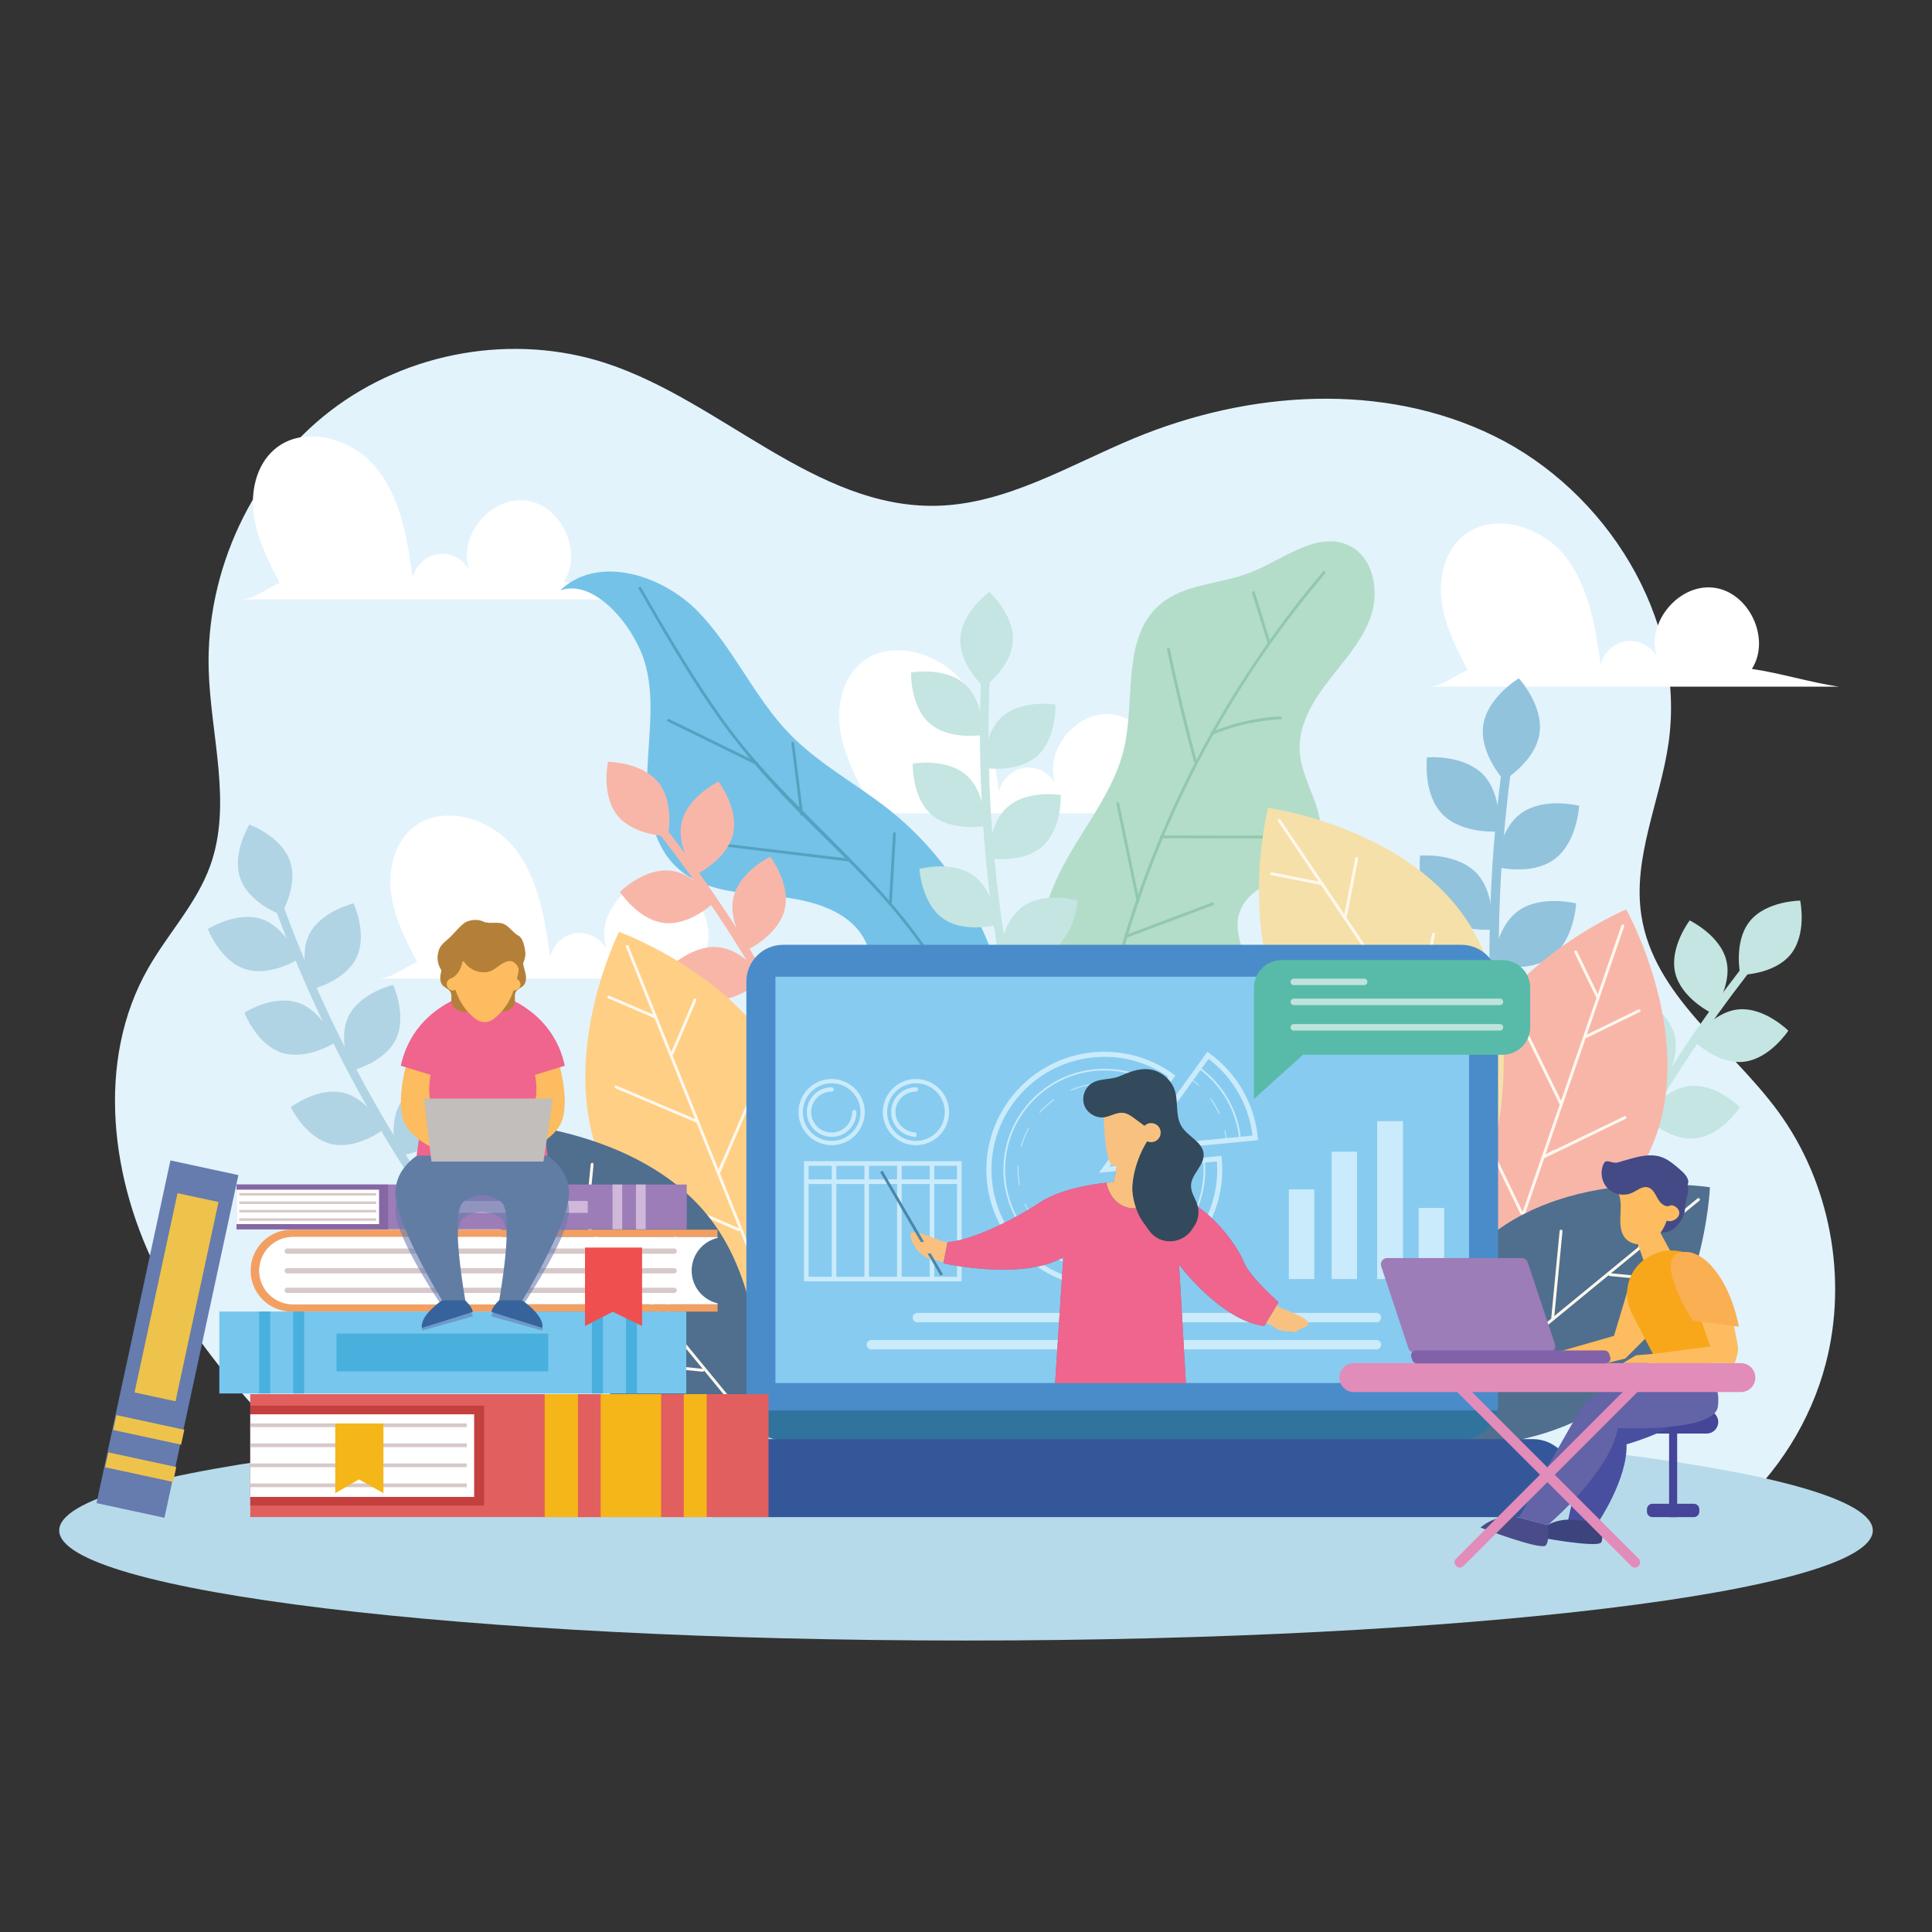 <?xml version="1.0" encoding="utf-8"?>
<!-- Generator: Adobe Illustrator 27.9.0, SVG Export Plug-In . SVG Version: 6.00 Build 0)  -->
<svg version="1.1" xmlns="http://www.w3.org/2000/svg" xmlns:xlink="http://www.w3.org/1999/xlink" x="0px" y="0px"
	 viewBox="0 0 500 500" style="enable-background:new 0 0 500 500;" xml:space="preserve">
<rect x="0" y="0" width="500" height="500" fill="#333333" stroke="none"/>
<style type="text/css">
	.st0{display:none;}
	.st1{fill:#E2F3FC;}
	.st2{fill:#FFFFFF;}
	.st3{fill:#B7DAEA;}
	.st4{fill:#B3DDC8;}
	.st5{fill:#92C8AC;}
	.st6{fill:#75C2E8;}
	.st7{fill:#55A2C0;}
	.st8{fill:#F8B6A9;}
	.st9{fill:#C4E5E1;}
	.st10{fill:#B0D4E4;}
	.st11{fill:#92C3DC;}
	.st12{fill:#FFCF85;}
	.st13{fill:#FFF8EE;}
	.st14{fill:#F6E0A9;}
	.st15{fill:#506F8E;}
	.st16{fill:#4A8CCA;}
	.st17{fill:#88CBF0;}
	.st18{fill:#30749E;}
	.st19{fill:#CAEBFB;}
	.st20{fill:#345799;}
	.st21{fill:#454599;}
	.st22{fill:#484FA1;}
	.st23{fill:#3D437D;}
	.st24{fill:#FCBC5F;}
	.st25{fill:#F8A71A;}
	.st26{fill:#6363A8;}
	.st27{fill:#444A86;}
	.st28{fill:#FAAF53;}
	.st29{fill:#494C89;}
	.st30{fill:#E28CBA;}
	.st31{fill:#9C7DB8;}
	.st32{fill:#8162A9;}
	.st33{fill:#F9C180;}
	.st34{fill:#667BAE;}
	.st35{fill:#EF658D;}
	.st36{fill:#324A5B;}
	.st37{fill:#4C86AA;}
	.st38{fill:#58BBA9;}
	.st39{fill:#BFE3DB;}
	.st40{fill:#E15F5F;}
	.st41{fill:#C4403F;}
	.st42{fill:#F5B619;}
	.st43{fill:#D7C9C9;}
	.st44{fill:#F49F62;}
	.st45{fill:#76C6EE;}
	.st46{fill:#49B0DE;}
	.st47{fill:#EF4F4E;}
	.st48{fill:#CFB8D9;}
	.st49{fill:#8567A5;}
	.st50{fill:#EEC34B;}
	.st51{opacity:0.58;fill:#667BAE;}
	.st52{fill:#36639B;}
	.st53{fill:#627DA4;}
	.st54{fill:#C1BEBC;}
	.st55{fill:#B48039;}
</style>
<g id="BACKGROUND" class="st0">
</g>
<g id="OBJECTS">
	<path class="st1" d="M93.15,391.24h355.49c11.41-9.96,19.95-23.4,23.84-38.25c5.81-22.15,1.16-46.93-12.26-65.28
		c-12.35-16.89-32.2-29.91-35.43-50.75c-2.32-14.97,4.86-29.61,7.02-44.6c4.66-32.44-16.18-65.28-45.04-79.47
		c-28.86-14.19-63.59-11.78-93.26,0.53c-16.79,6.97-33.1,17.09-51.21,17.48c-31.21,0.67-55.63-27.07-85.34-36.86
		c-23.92-7.88-51.44-3.13-71.52,12.34c-20.08,15.47-32.18,41.24-31.43,66.97c0.49,17.06,6.16,34.73,0.38,50.74
		c-3.54,9.81-10.96,17.55-16.1,26.59c-13.62,23.95-9.7,55.09,3.08,79.53C53.85,354.09,73.6,372.95,93.15,391.24z"/>
	<path class="st2" d="M62.13,155.14h106.29c-7.34-1.08-15.12-3.51-22.46-4.59c4.96-7.76-0.69-19.85-9.82-21.01
		c-9.14-1.16-17.64,9.12-14.78,17.87c-1.51-2.81-4.87-4.5-8.02-4.03c-3.15,0.47-5.88,3.06-6.51,6.18
		c-1.4-9.97-3.02-20.47-9.33-28.32c-6.31-7.85-19-11.49-26.57-4.85c-4.68,4.1-6.13,10.96-5.22,17.11c0.9,6.15,3.81,11.81,6.67,17.33
		C68.96,152.26,65.83,155.14,62.13,155.14z"/>
	<path class="st2" d="M213.85,210.48h106.29c-7.34-1.08-15.12-3.51-22.46-4.59c4.96-7.76-0.69-19.85-9.82-21.01
		c-9.14-1.16-17.64,9.12-14.78,17.87c-1.51-2.81-4.87-4.5-8.02-4.03c-3.15,0.47-5.88,3.06-6.51,6.18
		c-1.4-9.97-3.02-20.47-9.33-28.32c-6.31-7.85-19-11.49-26.57-4.85c-4.68,4.1-6.13,10.96-5.22,17.11c0.9,6.15,3.81,11.81,6.67,17.33
		C220.69,207.6,217.56,210.48,213.85,210.48z"/>
	<path class="st2" d="M97.69,253.27h106.29c-7.34-1.08-15.12-3.51-22.46-4.59c4.96-7.76-0.69-19.85-9.82-21.01
		c-9.14-1.17-17.64,9.12-14.78,17.87c-1.51-2.81-4.87-4.5-8.02-4.03c-3.15,0.47-5.88,3.06-6.51,6.18
		c-1.4-9.97-3.02-20.47-9.33-28.32c-6.31-7.85-19-11.49-26.57-4.85c-4.68,4.1-6.13,10.96-5.22,17.11c0.9,6.15,3.81,11.81,6.67,17.33
		C104.52,250.39,101.39,253.27,97.69,253.27z"/>
	<path class="st2" d="M369.56,177.7h106.29c-7.34-1.08-15.12-3.51-22.46-4.59c4.96-7.76-0.69-19.85-9.82-21.01
		c-9.14-1.16-17.64,9.12-14.78,17.87c-1.51-2.81-4.87-4.5-8.02-4.03c-3.15,0.47-5.88,3.06-6.51,6.18
		c-1.4-9.97-3.02-20.47-9.33-28.32c-6.31-7.85-19-11.49-26.57-4.85c-4.68,4.1-6.13,10.96-5.22,17.11c0.9,6.15,3.81,11.81,6.67,17.33
		C376.39,174.83,373.26,177.7,369.56,177.7z"/>
	<path class="st3" d="M484.68,396.08c0,15.74-105.07,28.49-234.68,28.49c-129.61,0-234.68-12.76-234.68-28.49
		c0-15.74,105.07-28.49,234.68-28.49C379.61,367.59,484.68,380.34,484.68,396.08z"/>
	<g>
		<g>
			<path class="st4" d="M274.95,224.44c5.38-10.35,13.42-19.59,16-30.97c2.88-12.73-0.65-28.54,9.26-37.03
				c6.36-5.45,15.71-5.22,23.5-8.31c8.51-3.37,17.31-10.93,25.52-6.88c6.15,3.03,7.77,11.47,5.63,17.98
				c-2.14,6.51-6.99,11.7-11.17,17.13c-4.18,5.43-7.95,11.87-7.29,18.69c0.79,8.24,7.88,16.3,4.49,23.85
				c-3.65,8.12-16.8,8.5-19.95,16.83c-2.72,7.19,4.09,14.83,3.16,22.46c-0.86,6.99-7.69,11.43-13.82,14.89
				c-12.14,6.83-32.63,26.53-39.6,6.5C264.54,261.89,266.37,240.95,274.95,224.44z"/>
			<g>
				<path class="st5" d="M342.42,147.89c-25.59,30.15-44.23,66.02-54.19,104.3c-2.79,10.71-4.87,21.59-6.29,32.57
					c-0.06,0.47,0.68,0.47,0.74,0c5.01-38.76,18.77-76.25,39.99-109.07c6.15-9.52,12.94-18.62,20.27-27.26
					C343.25,148.05,342.73,147.52,342.42,147.89L342.42,147.89z"/>
			</g>
			<g>
				<path class="st5" d="M324.03,153.47c1.33,4.26,2.66,8.53,3.99,12.79c0.14,0.46,0.86,0.26,0.72-0.2
					c-1.33-4.26-2.66-8.53-3.99-12.79C324.61,152.81,323.89,153.01,324.03,153.47L324.03,153.47z"/>
			</g>
			<g>
				<path class="st5" d="M331.34,185.39c-6.17,0.36-12.13,1.7-17.86,4.05c-0.44,0.18-0.25,0.9,0.2,0.72
					c5.67-2.32,11.54-3.67,17.66-4.02C331.82,186.1,331.82,185.36,331.34,185.39L331.34,185.39z"/>
			</g>
			<g>
				<path class="st5" d="M302.03,168.12c2.06,9.82,4.4,19.58,7.02,29.26c0.12,0.46,0.84,0.27,0.72-0.2
					c-2.61-9.69-4.95-19.44-7.02-29.26C302.65,167.45,301.94,167.65,302.03,168.12L302.03,168.12z"/>
			</g>
			<g>
				<path class="st5" d="M330.42,216.25c-9.96-0.01-19.92-0.02-29.87-0.03c-0.48,0-0.48,0.74,0,0.74
					c9.96,0.01,19.92,0.02,29.87,0.03C330.9,216.99,330.9,216.25,330.42,216.25L330.42,216.25z"/>
			</g>
			<g>
				<path class="st5" d="M288.92,208.05c1.75,8.43,3.5,16.86,5.25,25.29c0.1,0.47,0.82,0.27,0.72-0.2
					c-1.75-8.43-3.5-16.86-5.25-25.29C289.54,207.38,288.82,207.58,288.92,208.05L288.92,208.05z"/>
			</g>
			<g>
				<path class="st5" d="M313.69,233.57c-7.38,2.78-14.76,5.55-22.14,8.33c-0.44,0.17-0.25,0.89,0.2,0.72
					c7.38-2.78,14.76-5.55,22.14-8.33C314.34,234.12,314.14,233.4,313.69,233.57L313.69,233.57z"/>
			</g>
		</g>
		<g>
			<path class="st6" d="M261.91,273.46c-0.56-24.46-12.44-48.43-31.56-63.7c-8.48-6.77-18.29-11.92-25.87-19.69
				c-9.3-9.53-14.62-22.38-23.94-31.9c-9.31-9.52-25.95-14.63-35.54-5.39c8.87-3.11,18.78,9.07,21.67,18.02
				c2.89,8.95,1.27,18.62,0.89,28.02c-0.38,9.39,0.97,19.83,8.03,26.05c6.79,5.98,16.67,6.24,25.66,7.16
				c9,0.91,19.18,3.75,22.92,11.98c3.98,8.78-1.43,19.16,0.51,28.6c4.5,21.95,42.41,23.2,46.36,45.25
				C267.71,303.35,262.26,288.34,261.91,273.46z"/>
			<g>
				<path class="st7" d="M165.29,152.41c5.94,10.31,11.89,20.63,18.61,30.45c6.55,9.56,13.95,18.33,22.1,26.57
					c8.45,8.55,17.33,16.71,25.1,25.91c7.32,8.67,13.58,18.22,18.67,28.36c5.77,11.5,9.96,23.73,12.54,36.33
					c0.1,0.47,0.81,0.27,0.72-0.2c-4.44-21.7-13.75-42.29-27.25-59.86c-14.61-19.02-34.04-33.57-48.13-53.07
					c-8.03-11.11-14.88-23-21.72-34.86C165.7,151.62,165.06,151.99,165.29,152.41L165.29,152.41z"/>
			</g>
			<g>
				<path class="st7" d="M172.84,186.74c7.6,3.72,15.19,7.45,22.79,11.17c0.43,0.21,0.81-0.43,0.38-0.64
					c-7.6-3.72-15.19-7.45-22.79-11.17C172.78,185.88,172.4,186.52,172.84,186.74L172.84,186.74z"/>
			</g>
			<g>
				<path class="st7" d="M204.8,192.38c0.77,6.12,1.54,12.24,2.31,18.36c0.06,0.47,0.8,0.47,0.74,0
					c-0.77-6.12-1.54-12.24-2.31-18.36C205.48,191.91,204.74,191.91,204.8,192.38L204.8,192.38z"/>
			</g>
			<g>
				<path class="st7" d="M186.04,218.9c11.07,1.33,22.13,2.67,33.2,4c0.47,0.06,0.47-0.69,0-0.74c-11.07-1.33-22.13-2.67-33.2-4
					C185.57,218.09,185.57,218.84,186.04,218.9L186.04,218.9z"/>
			</g>
			<g>
				<path class="st7" d="M231.11,215.72c-0.35,6.05-0.7,12.11-1.05,18.16c-0.03,0.48,0.72,0.48,0.74,0
					c0.35-6.05,0.7-12.11,1.05-18.16C231.88,215.25,231.13,215.25,231.11,215.72L231.11,215.72z"/>
			</g>
			<g>
				<path class="st7" d="M231.81,259.81c6.2,1.38,12.39,2.77,18.59,4.15c0.47,0.1,0.67-0.61,0.2-0.72
					c-6.2-1.38-12.39-2.77-18.59-4.15C231.54,258.99,231.34,259.71,231.81,259.81L231.81,259.81z"/>
			</g>
		</g>
		<g>
			<g>
				<path class="st8" d="M167.43,211.74c20.8,25.87,37.75,54.66,50.29,85.39c0.54,1.31,2.56,0.46,2.03-0.86
					c-12.6-30.9-29.68-59.89-50.59-85.9C168.27,209.27,166.54,210.63,167.43,211.74L167.43,211.74z"/>
			</g>
			<path class="st8" d="M170.4,202.5c4.28,5.31,2.45,13.89,2.45,13.89s-8.77-0.03-13.05-5.34c-4.28-5.31-2.45-13.89-2.45-13.89
				S166.11,197.19,170.4,202.5z"/>
			<path class="st8" d="M189.69,215.89c-1.59,6.63-9.5,10.42-9.5,10.42s-5.33-6.97-3.74-13.6s9.5-10.42,9.5-10.42
				S191.28,209.25,189.69,215.89z"/>
			<path class="st8" d="M203.08,235.33c-1.59,6.63-9.5,10.42-9.5,10.42s-5.33-6.97-3.74-13.6s9.5-10.42,9.5-10.42
				S204.67,228.69,203.08,235.33z"/>
			<path class="st8" d="M216.37,258.74c-2.15,6.47-10.36,9.57-10.36,9.57s-4.72-7.4-2.57-13.87c2.15-6.47,10.36-9.57,10.36-9.57
				S218.52,252.26,216.37,258.74z"/>
			<path class="st8" d="M173.42,225.32c6.79,0.7,11.58,8.05,11.58,8.05s-6.2,6.2-12.99,5.5c-6.79-0.7-11.58-8.05-11.58-8.05
				S166.63,224.62,173.42,225.32z"/>
			<path class="st8" d="M185.93,245.13c6.79,0.7,11.58,8.05,11.58,8.05s-6.2,6.2-12.99,5.5c-6.79-0.7-11.58-8.05-11.58-8.05
				S179.15,244.43,185.93,245.13z"/>
			<path class="st8" d="M197.53,268.38c6.82-0.13,12.48,6.58,12.48,6.58s-5.4,6.91-12.22,7.04c-6.82,0.13-12.48-6.58-12.48-6.58
				S190.71,268.51,197.53,268.38z"/>
		</g>
		<g>
			<g>
				<path class="st9" d="M455.81,247.67c-20.8,25.87-37.75,54.66-50.29,85.39c-0.54,1.31-2.56,0.46-2.03-0.86
					c12.6-30.9,29.68-59.89,50.59-85.9C454.97,245.2,456.7,246.56,455.81,247.67L455.81,247.67z"/>
			</g>
			<path class="st9" d="M452.84,238.42c-4.28,5.31-2.45,13.89-2.45,13.89s8.77-0.03,13.05-5.34c4.28-5.31,2.45-13.89,2.45-13.89
				S457.13,233.11,452.84,238.42z"/>
			<path class="st9" d="M433.55,251.81c1.59,6.63,9.5,10.42,9.5,10.42s5.33-6.97,3.74-13.6c-1.59-6.63-9.5-10.42-9.5-10.42
				S431.96,245.18,433.55,251.81z"/>
			<path class="st9" d="M420.17,271.25c1.59,6.63,9.5,10.42,9.5,10.42s5.33-6.97,3.74-13.6c-1.59-6.63-9.5-10.42-9.5-10.42
				S418.57,264.62,420.17,271.25z"/>
			<path class="st9" d="M406.87,294.66c2.15,6.47,10.36,9.57,10.36,9.57s4.72-7.4,2.57-13.87c-2.15-6.47-10.36-9.57-10.36-9.57
				S404.72,288.19,406.87,294.66z"/>
			<path class="st9" d="M449.82,261.24c-6.79,0.7-11.58,8.05-11.58,8.05s6.2,6.2,12.99,5.5c6.79-0.7,11.58-8.05,11.58-8.05
				S456.61,260.54,449.82,261.24z"/>
			<path class="st9" d="M437.31,281.05c-6.79,0.7-11.58,8.05-11.58,8.05s6.2,6.2,12.99,5.5c6.79-0.7,11.58-8.05,11.58-8.05
				S444.1,280.35,437.31,281.05z"/>
			<path class="st9" d="M425.71,304.3c-6.82-0.13-12.48,6.58-12.48,6.58s5.4,6.91,12.22,7.04c6.82,0.13,12.48-6.57,12.48-6.57
				S432.53,304.43,425.71,304.3z"/>
		</g>
		<g>
			<g>
				<path class="st10" d="M71.61,229.68C82.6,261,98.11,290.6,117.6,317.47c0.83,1.15-0.97,2.42-1.8,1.27
					c-19.59-27.02-35.21-56.82-46.26-88.31C69.07,229.09,71.14,228.34,71.61,229.68L71.61,229.68z"/>
			</g>
			<path class="st10" d="M62.19,227.32c2.25,6.44,10.5,9.41,10.5,9.41s4.6-7.47,2.35-13.91c-2.25-6.44-10.5-9.42-10.5-9.42
				S59.94,220.88,62.19,227.32z"/>
			<path class="st10" d="M63.38,250.78c6.47,2.15,13.87-2.57,13.87-2.57s-3.1-8.21-9.58-10.35c-6.47-2.15-13.87,2.57-13.87,2.57
				S56.91,248.63,63.38,250.78z"/>
			<path class="st10" d="M72.83,272.41c6.47,2.15,13.87-2.57,13.87-2.57s-3.1-8.21-9.58-10.35c-6.47-2.15-13.87,2.57-13.87,2.57
				S66.35,270.26,72.83,272.41z"/>
			<path class="st10" d="M85.69,296.05c6.63,1.59,13.6-3.75,13.6-3.75s-3.79-7.91-10.43-9.5c-6.63-1.59-13.6,3.75-13.6,3.75
				S79.06,294.46,85.69,296.05z"/>
			<path class="st10" d="M79.98,241.93c-2.98,6.13,0.72,14.09,0.72,14.09s8.54-1.99,11.53-8.13c2.98-6.13-0.72-14.09-0.72-14.09
				S82.96,235.8,79.98,241.93z"/>
			<path class="st10" d="M90.2,263.02c-2.98,6.13,0.72,14.09,0.72,14.09s8.54-2,11.53-8.13c2.98-6.13-0.72-14.09-0.72-14.09
				S93.19,256.88,90.2,263.02z"/>
			<path class="st10" d="M103.82,285.14c-3.71,5.73-1,14.07-1,14.07s8.72-0.94,12.43-6.66c3.71-5.72,1-14.07,1-14.07
				S107.53,279.42,103.82,285.14z"/>
		</g>
		<g>
			<g>
				<path class="st9" d="M256.34,170.92c-1.83,33.14,1.16,66.42,8.88,98.7c0.33,1.38-1.82,1.86-2.15,0.48
					c-7.76-32.46-10.78-65.97-8.93-99.29C254.22,169.41,256.42,169.5,256.34,170.92L256.34,170.92z"/>
			</g>
			<path class="st9" d="M248.54,165.14c-0.39,6.81,6.1,12.72,6.1,12.72s7.11-5.14,7.5-11.95c0.39-6.81-6.1-12.72-6.1-12.72
				S248.93,158.33,248.54,165.14z"/>
			<path class="st9" d="M240.66,187.26c5.16,4.46,13.8,2.93,13.8,2.93s0.27-8.77-4.89-13.23c-5.16-4.46-13.8-2.93-13.8-2.93
				S235.5,182.8,240.66,187.26z"/>
			<path class="st9" d="M241.11,210.86c5.16,4.46,13.8,2.93,13.8,2.93s0.27-8.77-4.89-13.23c-5.16-4.46-13.8-2.93-13.8-2.93
				S235.95,206.4,241.11,210.86z"/>
			<path class="st9" d="M243.95,237.63c5.52,4.01,14,1.75,14,1.75s-0.47-8.76-6-12.77c-5.52-4.01-14-1.75-14-1.75
				S238.42,233.63,243.95,237.63z"/>
			<path class="st9" d="M259.38,185.45c-5.1,4.53-4.72,13.29-4.72,13.29s8.66,1.43,13.76-3.1c5.1-4.53,4.72-13.29,4.72-13.29
				S264.49,180.92,259.38,185.45z"/>
			<path class="st9" d="M260.76,208.84c-5.1,4.53-4.72,13.29-4.72,13.29s8.66,1.43,13.76-3.1c5.1-4.53,4.72-13.29,4.72-13.29
				S265.86,204.31,260.76,208.84z"/>
			<path class="st9" d="M264.87,234.49c-5.62,3.87-6.31,12.61-6.31,12.61s8.42,2.47,14.04-1.4c5.62-3.87,6.31-12.61,6.31-12.61
				S270.49,230.62,264.87,234.49z"/>
		</g>
		<g>
			<g>
				<path class="st11" d="M391.7,194.64c-5.15,35.45-5.13,71.53,0.07,106.97c0.22,1.51-2.13,1.83-2.36,0.31
					c-5.23-35.64-5.25-71.96-0.07-107.61C389.56,192.8,391.92,193.12,391.7,194.64L391.7,194.64z"/>
			</g>
			<path class="st11" d="M383.87,187.67c-1.07,7.29,5.34,14.26,5.34,14.26s8.14-4.84,9.21-12.12c1.07-7.29-5.34-14.26-5.34-14.26
				S384.94,180.38,383.87,187.67z"/>
			<path class="st11" d="M373.28,210.7c5.12,5.29,14.55,4.48,14.55,4.48s1.14-9.4-3.98-14.7c-5.12-5.29-14.55-4.48-14.55-4.48
				S368.16,205.4,373.28,210.7z"/>
			<path class="st11" d="M371.49,236.11c5.12,5.29,14.55,4.48,14.55,4.48s1.14-9.4-3.98-14.69c-5.12-5.29-14.55-4.48-14.55-4.48
				S366.37,230.82,371.49,236.11z"/>
			<path class="st11" d="M371.96,265.17c5.55,4.84,14.88,3.22,14.88,3.22s0.33-9.46-5.22-14.3c-5.55-4.84-14.88-3.22-14.88-3.22
				S366.41,260.33,371.96,265.17z"/>
			<path class="st11" d="M393.58,210.54c-5.92,4.38-6.36,13.83-6.36,13.83s9.17,2.37,15.09-2.01c5.92-4.38,6.36-13.83,6.36-13.83
				S399.5,206.17,393.58,210.54z"/>
			<path class="st11" d="M392.81,235.82c-5.92,4.38-6.36,13.83-6.36,13.83s9.17,2.36,15.09-2.01c5.92-4.38,6.36-13.83,6.36-13.83
				S398.73,231.45,392.81,235.82z"/>
			<path class="st11" d="M394.77,263.8c-6.41,3.62-8,12.96-8,12.96s8.81,3.47,15.22-0.15c6.41-3.62,8-12.96,8-12.96
				S401.18,260.18,394.77,263.8z"/>
		</g>
		<g>
			<path class="st12" d="M204.24,279.98c10.8,26.88-4.93,58.51-4.93,58.51s-33.25-11.94-44.05-38.82
				c-10.8-26.88,4.93-58.51,4.93-58.51S193.44,253.1,204.24,279.98z"/>
			<g>
				<path class="st13" d="M161.98,245.07c12.13,30.18,24.26,60.35,36.39,90.53c0.18,0.44,0.87,0.17,0.69-0.28
					c-12.13-30.18-24.26-60.35-36.39-90.53C162.49,244.34,161.8,244.62,161.98,245.07L161.98,245.07z"/>
			</g>
			<g>
				<path class="st13" d="M157.39,258.36c4.07,1.75,8.14,3.5,12.21,5.25c0.44,0.19,0.73-0.5,0.29-0.68
					c-4.07-1.75-8.14-3.5-12.21-5.25C157.24,257.49,156.95,258.17,157.39,258.36L157.39,258.36z"/>
			</g>
			<g>
				<path class="st13" d="M179.54,258.61c-1.98,4.63-3.95,9.26-5.93,13.89c-0.19,0.44,0.5,0.73,0.68,0.29
					c1.98-4.63,3.95-9.26,5.93-13.89C180.41,258.46,179.73,258.17,179.54,258.61L179.54,258.61z"/>
			</g>
			<g>
				<path class="st13" d="M159.28,281.65c6.95,2.95,13.9,5.9,20.86,8.85c0.44,0.19,0.73-0.5,0.29-0.68
					c-6.95-2.95-13.9-5.9-20.86-8.85C159.13,280.78,158.84,281.47,159.28,281.65L159.28,281.65z"/>
			</g>
			<g>
				<path class="st13" d="M194.88,281.91c-3.1,7.22-6.2,14.45-9.3,21.67c0.23,0.1,0.46,0.19,0.68,0.29
					c0.39-0.99,0.78-1.98,1.17-2.97c0.18-0.45-0.51-0.74-0.68-0.29c-0.39,0.99-0.78,1.98-1.17,2.97c-0.17,0.44,0.5,0.73,0.68,0.29
					c3.1-7.22,6.2-14.45,9.3-21.67C195.75,281.76,195.07,281.47,194.88,281.91L194.88,281.91z"/>
			</g>
			<g>
				<path class="st13" d="M168.65,308.94c7.44,3.21,14.89,6.41,22.33,9.62c0.44,0.19,0.73-0.5,0.29-0.68
					c-7.44-3.21-14.89-6.41-22.33-9.62C168.51,308.07,168.21,308.75,168.65,308.94L168.65,308.94z"/>
			</g>
		</g>
		<g>
			<path class="st8" d="M428.71,293.55c-9.44,27.38-42.05,40.98-42.05,40.98s-17.3-30.8-7.86-58.19
				c9.44-27.38,42.06-40.98,42.06-40.98S438.16,266.17,428.71,293.55z"/>
			<g>
				<path class="st13" d="M419.64,239.49c-10.6,30.75-21.21,61.49-31.81,92.24c-0.16,0.45,0.55,0.7,0.7,0.24
					c10.6-30.75,21.21-61.49,31.81-92.24C420.5,239.28,419.8,239.03,419.64,239.49L419.64,239.49z"/>
			</g>
			<g>
				<path class="st13" d="M407.47,246.53c1.93,3.99,3.86,7.98,5.79,11.96c0.21,0.43,0.88,0.11,0.67-0.33
					c-1.93-3.99-3.86-7.98-5.79-11.96C407.93,245.77,407.26,246.1,407.47,246.53L407.47,246.53z"/>
			</g>
			<g>
				<path class="st13" d="M424.04,261.23c-4.53,2.21-9.05,4.41-13.58,6.62c-0.43,0.21-0.11,0.88,0.33,0.67
					c4.53-2.21,9.05-4.41,13.58-6.62C424.8,261.69,424.47,261.02,424.04,261.23L424.04,261.23z"/>
			</g>
			<g>
				<path class="st13" d="M393.64,265.36c3.32,6.78,6.64,13.57,9.96,20.35c0.21,0.43,0.88,0.11,0.67-0.33
					c-3.32-6.78-6.64-13.57-9.96-20.35C394.1,264.61,393.43,264.93,393.64,265.36L393.64,265.36z"/>
			</g>
			<g>
				<path class="st13" d="M420.37,288.88c-7.07,3.43-14.15,6.85-21.22,10.28c0.11,0.22,0.22,0.45,0.33,0.67
					c0.94-0.49,1.89-0.99,2.83-1.48c0.42-0.22,0.1-0.89-0.33-0.67c-0.94,0.49-1.89,0.99-2.83,1.48c-0.42,0.22-0.11,0.88,0.33,0.67
					c7.07-3.43,14.15-6.86,21.22-10.28C421.13,289.34,420.81,288.67,420.37,288.88L420.37,288.88z"/>
			</g>
			<g>
				<path class="st13" d="M382.85,292.13c3.52,7.3,7.05,14.6,10.57,21.9c0.21,0.43,0.88,0.11,0.67-0.33
					c-3.52-7.3-7.05-14.6-10.57-21.9C383.31,291.37,382.64,291.69,382.85,292.13L382.85,292.13z"/>
			</g>
		</g>
		<g>
			<path class="st14" d="M379.38,237.83c16.19,24.02,7.42,58.25,7.42,58.25s-35.01-4.72-51.2-28.75
				c-16.19-24.02-7.42-58.25-7.42-58.25S363.19,213.8,379.38,237.83z"/>
			<g>
				<path class="st13" d="M330.75,212.53c18.17,26.97,36.35,53.94,54.52,80.92c0.27,0.4,0.88-0.02,0.62-0.42
					c-18.17-26.97-36.35-53.94-54.52-80.92C331.09,211.72,330.48,212.13,330.75,212.53L330.75,212.53z"/>
			</g>
			<g>
				<path class="st13" d="M329.04,226.49c4.35,0.86,8.69,1.72,13.04,2.57c0.47,0.09,0.61-0.64,0.14-0.73
					c-4.35-0.86-8.69-1.72-13.04-2.58C328.71,225.67,328.57,226.4,329.04,226.49L329.04,226.49z"/>
			</g>
			<g>
				<path class="st13" d="M350.75,222.1c-0.96,4.94-1.93,9.88-2.89,14.83c-0.09,0.47,0.64,0.61,0.73,0.14
					c0.96-4.94,1.93-9.88,2.89-14.83C351.58,221.78,350.84,221.63,350.75,222.1L350.75,222.1z"/>
			</g>
			<g>
				<path class="st13" d="M335.76,248.87c7.42,1.43,14.83,2.86,22.25,4.29c0.47,0.09,0.61-0.64,0.14-0.73
					c-7.42-1.43-14.83-2.86-22.25-4.29C335.43,248.05,335.29,248.78,335.76,248.87L335.76,248.87z"/>
			</g>
			<g>
				<path class="st13" d="M370.63,241.67c-1.52,7.71-3.04,15.42-4.56,23.14c0.24,0.05,0.49,0.09,0.73,0.14
					c0.17-1.05,0.35-2.1,0.52-3.15c0.08-0.47-0.65-0.62-0.73-0.14c-0.17,1.05-0.35,2.1-0.52,3.15c-0.08,0.47,0.64,0.61,0.73,0.14
					c1.52-7.71,3.04-15.42,4.56-23.14C371.45,241.35,370.72,241.2,370.63,241.67L370.63,241.67z"/>
			</g>
			<g>
				<path class="st13" d="M350.64,273.6c7.95,1.58,15.9,3.16,23.85,4.74c0.47,0.09,0.61-0.64,0.14-0.73
					c-7.95-1.58-15.9-3.16-23.85-4.74C350.31,272.77,350.17,273.5,350.64,273.6L350.64,273.6z"/>
			</g>
		</g>
		<g>
			<path class="st15" d="M182.87,314.22c18.38,22.39,12.89,57.29,12.89,57.29s-35.3-1.39-53.69-23.78
				c-18.38-22.39-12.88-57.29-12.88-57.29S164.48,291.83,182.87,314.22z"/>
			<g>
				<path class="st13" d="M132.06,293.63c20.64,25.13,41.28,50.27,61.92,75.4c0.3,0.37,0.88-0.1,0.58-0.47
					c-20.64-25.13-41.28-50.27-61.92-75.4C132.33,292.79,131.76,293.26,132.06,293.63L132.06,293.63z"/>
			</g>
			<g>
				<path class="st13" d="M131.68,307.69c4.41,0.44,8.82,0.89,13.23,1.33c0.48,0.05,0.55-0.69,0.07-0.74
					c-4.41-0.44-8.82-0.89-13.23-1.33C131.28,306.9,131.21,307.64,131.68,307.69L131.68,307.69z"/>
			</g>
			<g>
				<path class="st13" d="M152.88,301.27c-0.49,5.01-0.98,10.02-1.48,15.03c-0.05,0.48,0.69,0.55,0.74,0.07
					c0.49-5.01,0.98-10.02,1.48-15.03C153.67,300.87,152.93,300.79,152.88,301.27L152.88,301.27z"/>
			</g>
			<g>
				<path class="st13" d="M140.49,329.34c7.52,0.72,15.04,1.45,22.55,2.17c0.48,0.05,0.55-0.69,0.07-0.74
					c-7.52-0.72-15.03-1.45-22.55-2.17C140.08,328.55,140.01,329.29,140.49,329.34L140.49,329.34z"/>
			</g>
			<g>
				<path class="st13" d="M174.52,318.87c-0.78,7.82-1.57,15.64-2.35,23.46c0.25,0.02,0.49,0.05,0.74,0.07
					c0.07-1.06,0.15-2.12,0.22-3.18c0.03-0.48-0.71-0.55-0.74-0.07c-0.07,1.06-0.15,2.12-0.22,3.18c-0.03,0.48,0.69,0.55,0.74,0.07
					c0.78-7.82,1.57-15.64,2.35-23.46C175.31,318.47,174.57,318.4,174.52,318.87L174.52,318.87z"/>
			</g>
			<g>
				<path class="st13" d="M157.63,352.54c8.06,0.82,16.13,1.64,24.19,2.46c0.48,0.05,0.55-0.69,0.07-0.74
					c-8.06-0.82-16.13-1.64-24.19-2.46C157.23,351.75,157.16,352.5,157.63,352.54L157.63,352.54z"/>
			</g>
		</g>
		<g>
			<path class="st15" d="M418.75,360.95c-22.39,18.38-57.29,12.88-57.29,12.88s1.39-35.3,23.78-53.69
				c22.39-18.38,57.29-12.88,57.29-12.88S441.13,342.57,418.75,360.95z"/>
			<g>
				<path class="st13" d="M439.33,310.15c-25.13,20.64-50.27,41.28-75.4,61.92c-0.37,0.3,0.1,0.88,0.47,0.58
					c25.13-20.64,50.27-41.28,75.4-61.92C440.18,310.42,439.7,309.84,439.33,310.15L439.33,310.15z"/>
			</g>
			<g>
				<path class="st13" d="M425.28,309.77c-0.44,4.41-0.89,8.82-1.33,13.23c-0.05,0.48,0.69,0.55,0.74,0.07
					c0.44-4.41,0.89-8.82,1.33-13.22C426.07,309.36,425.32,309.29,425.28,309.77L425.28,309.77z"/>
			</g>
			<g>
				<path class="st13" d="M431.69,330.97c-5.01-0.49-10.02-0.98-15.03-1.48c-0.48-0.05-0.55,0.69-0.07,0.74
					c5.01,0.49,10.02,0.98,15.03,1.48C432.1,331.76,432.17,331.02,431.69,330.97L431.69,330.97z"/>
			</g>
			<g>
				<path class="st13" d="M403.63,318.57c-0.72,7.52-1.45,15.04-2.17,22.55c-0.05,0.48,0.69,0.55,0.74,0.07
					c0.72-7.52,1.45-15.03,2.17-22.55C404.41,318.17,403.67,318.09,403.63,318.57L403.63,318.57z"/>
			</g>
			<g>
				<path class="st13" d="M414.09,352.6c-7.82-0.78-15.64-1.57-23.46-2.35c-0.02,0.25-0.05,0.49-0.07,0.74
					c1.06,0.07,2.12,0.15,3.18,0.22c0.48,0.03,0.55-0.71,0.07-0.74c-1.06-0.07-2.12-0.15-3.18-0.22c-0.48-0.03-0.55,0.69-0.07,0.74
					c7.82,0.79,15.64,1.57,23.46,2.35C414.49,353.39,414.57,352.65,414.09,352.6L414.09,352.6z"/>
			</g>
			<g>
				<path class="st13" d="M380.42,335.72c-0.82,8.06-1.64,16.13-2.46,24.19c-0.05,0.48,0.69,0.55,0.74,0.07
					c0.82-8.06,1.64-16.13,2.46-24.19C381.21,335.31,380.47,335.24,380.42,335.72L380.42,335.72z"/>
			</g>
		</g>
	</g>
	<g>
		<path class="st16" d="M378.18,244.51h-175.5c-5.26,0-9.52,4.26-9.52,9.52v109.16c0,5.26,4.26,9.52,9.52,9.52h175.5
			c5.26,0,9.52-4.26,9.52-9.52V254.02C387.7,248.77,383.44,244.51,378.18,244.51z"/>
		<rect x="200.68" y="252.77" class="st17" width="179.51" height="105.15"/>
		<path class="st18" d="M193.35,365.04c0.87,4.36,4.71,7.65,9.33,7.65h175.5c4.62,0,8.46-3.29,9.33-7.65H193.35z"/>
		<g>
			<g>
				<g>
					<path class="st19" d="M293.76,298.14l18.71-25.93l0.53,0.38c7.13,5.16,11.69,13.11,12.52,21.83l0.06,0.65L293.76,298.14z
						 M312.77,274.05l-16.24,22.5l27.62-2.65C323.22,286.03,319.11,278.86,312.77,274.05z"/>
				</g>
				<g>
					<path class="st19" d="M294.69,297.61l15.57-21.57l0.18,0.13c6.1,4.41,10.01,11.22,10.71,18.68l0.02,0.22L294.69,297.61z
						 M310.35,276.65l-14.74,20.43l25.08-2.41C319.95,287.49,316.19,280.95,310.35,276.65z"/>
				</g>
				<g>
					<g>
						<path class="st19" d="M314.77,295.57l-0.02-0.22l2.51-0.24c-0.08-0.83-0.21-1.67-0.39-2.48l0.21-0.05
							c0.19,0.85,0.32,1.73,0.4,2.61l0.01,0.11L314.77,295.57z"/>
					</g>
					<g>
						<path class="st19" d="M315.46,288.31c-0.62-1.38-1.38-2.71-2.26-3.94l0.18-0.13c0.9,1.24,1.66,2.58,2.29,3.98L315.46,288.31z"
							/>
					</g>
					<g>
						<path class="st19" d="M306.77,281.43l-0.18-0.13l1.6-2.22l0.09,0.06c0.71,0.51,1.4,1.07,2.04,1.67l-0.15,0.16
							c-0.61-0.56-1.27-1.1-1.94-1.59L306.77,281.43z"/>
					</g>
					<g>
						
							<rect x="298.84" y="288.18" transform="matrix(0.585 -0.811 0.811 0.585 -108.564 364.58)" class="st19" width="5.69" height="0.22"/>
					</g>
					<g>
						<polygon class="st19" points="294.92,297.48 296.6,295.15 296.77,295.28 295.38,297.21 297.75,296.98 297.77,297.2 						"/>
					</g>
					<g>
						<polygon class="st19" points="303.44,296.66 303.42,296.44 309.09,295.89 309.11,296.11 						"/>
					</g>
				</g>
			</g>
			<g>
				<g>
					<path class="st19" d="M285.8,333.25c-16.83,0-30.53-13.69-30.53-30.53c0-16.83,13.69-30.53,30.53-30.53
						c6.46,0,12.63,2,17.86,5.78l0.53,0.38l-17.01,23.57l28.94-2.78l0.06,0.66c0.09,0.99,0.14,1.98,0.14,2.92
						C316.32,319.56,302.63,333.25,285.8,333.25z M285.8,273.51c-16.11,0-29.21,13.1-29.21,29.21c0,16.11,13.1,29.21,29.21,29.21
						c16.11,0,29.21-13.1,29.21-29.21c0-0.69-0.03-1.41-0.08-2.14l-30.51,2.93l17.94-24.85
						C297.47,275.29,291.76,273.51,285.8,273.51z"/>
				</g>
				<g>
					<path class="st19" d="M285.8,328.85c-14.4,0-26.12-11.72-26.12-26.12c0-14.4,11.72-26.12,26.12-26.12
						c5.53,0,10.81,1.71,15.29,4.94l0.18,0.13l-15,20.78l25.52-2.45l0.02,0.22c0.08,0.85,0.12,1.69,0.12,2.5
						C311.92,317.13,300.2,328.85,285.8,328.85z M285.8,277.04c-14.16,0-25.68,11.52-25.68,25.68c0,14.16,11.52,25.68,25.68,25.68
						s25.68-11.52,25.68-25.68c0-0.73-0.03-1.48-0.1-2.24l-26.04,2.5l15.31-21.21C296.29,278.68,291.16,277.04,285.8,277.04z"/>
				</g>
				<g>
					<g>
						<polygon class="st19" points="285.57,302.86 287.25,300.53 287.43,300.66 286.03,302.59 288.41,302.37 288.43,302.58 						
							"/>
					</g>
					<g>
						
							<rect x="289.49" y="293.56" transform="matrix(0.587 -0.809 0.809 0.587 -117.032 357.87)" class="st19" width="5.69" height="0.22"/>
					</g>
					<g>
						<path class="st19" d="M297.42,286.81l-0.18-0.13l1.47-2.04c-0.68-0.49-1.39-0.94-2.11-1.34l0.11-0.19
							c0.76,0.43,1.51,0.9,2.22,1.42l0.09,0.06L297.42,286.81z"/>
					</g>
					<g>
						<path class="st19" d="M285,325.16c-1.69-0.06-3.38-0.31-5-0.74l0.06-0.21c1.61,0.43,3.28,0.68,4.96,0.73L285,325.16z
							 M290.05,324.77l-0.04-0.21c1.64-0.32,3.25-0.82,4.78-1.5l0.09,0.2C293.33,323.94,291.71,324.45,290.05,324.77z
							 M275.29,322.57c-1.49-0.79-2.89-1.75-4.17-2.86l0.14-0.17c1.27,1.1,2.66,2.05,4.13,2.83L275.29,322.57z M299.25,320.7
							l-0.13-0.17c1.34-1,2.57-2.16,3.65-3.44l0.17,0.14C301.84,318.52,300.6,319.69,299.25,320.7z M267.69,315.99
							c-1-1.37-1.85-2.84-2.51-4.39l0.2-0.09c0.66,1.53,1.5,3,2.49,4.35L267.69,315.99z M305.75,313.03l-0.19-0.1
							c0.77-1.49,1.37-3.06,1.78-4.68l0.21,0.05C307.13,309.94,306.52,311.53,305.75,313.03z M263.71,306.75
							c-0.24-1.32-0.36-2.67-0.36-4.03c0-0.34,0.01-0.68,0.02-1.02l0.22,0.01c-0.02,0.34-0.02,0.68-0.02,1.01
							c0,1.34,0.12,2.68,0.36,3.99L263.71,306.75z M264.38,296.76l-0.21-0.06c0.45-1.63,1.09-3.2,1.9-4.69l0.19,0.1
							C265.46,293.59,264.83,295.15,264.38,296.76z M269.13,288.02l-0.16-0.15c1.12-1.27,2.38-2.41,3.75-3.39l0.13,0.18
							C271.49,285.63,270.24,286.76,269.13,288.02z M277.22,282.21l-0.08-0.2c1.56-0.65,3.19-1.13,4.86-1.41l0.04,0.22
							C280.39,281.1,278.77,281.57,277.22,282.21z M291.98,281.37c-1.6-0.46-3.27-0.75-4.94-0.84l0.01-0.22
							c1.69,0.09,3.37,0.38,4.99,0.85L291.98,281.37z"/>
					</g>
					<g>
						<path class="st19" d="M308.24,303.22l-0.22,0c0-0.16,0-0.32,0-0.49c0-0.65-0.03-1.33-0.09-2.02l-2.51,0.24l-0.02-0.22
							l2.73-0.26l0.01,0.11c0.07,0.73,0.1,1.45,0.1,2.15C308.25,302.89,308.24,303.05,308.24,303.22z"/>
					</g>
					<g>
						<polygon class="st19" points="294.09,302.04 294.07,301.82 299.74,301.28 299.76,301.49 						"/>
					</g>
				</g>
			</g>
		</g>
		<g>
			<rect x="333.55" y="307.81" class="st19" width="6.58" height="23.21"/>
			<rect x="367.15" y="312.61" class="st19" width="6.59" height="18.42"/>
			<rect x="344.63" y="298.06" class="st19" width="6.56" height="32.96"/>
			<rect x="356.41" y="290.15" class="st19" width="6.68" height="40.87"/>
		</g>
		<g>
			<g>
				<path class="st19" d="M248.87,331.62h-40.8v-31.1h40.8V331.62z M209.26,330.43h38.42v-28.72h-38.42V330.43z"/>
			</g>
			<g>
				<rect x="215.26" y="300.91" class="st19" width="1.19" height="29.71"/>
			</g>
			<g>
				<rect x="208.39" y="305.23" class="st19" width="40.17" height="1.19"/>
			</g>
			<g>
				<rect x="223.71" y="300.91" class="st19" width="1.19" height="29.71"/>
			</g>
			<g>
				<rect x="232.16" y="300.91" class="st19" width="1.19" height="29.71"/>
			</g>
			<g>
				<rect x="240.61" y="300.91" class="st19" width="1.19" height="29.71"/>
			</g>
		</g>
		<g>
			<path class="st19" d="M215.23,279.24c-4.73,0-8.57,3.85-8.57,8.57s3.85,8.57,8.57,8.57c4.73,0,8.57-3.85,8.57-8.57
				S219.95,279.24,215.23,279.24z M215.23,280.35c4.11,0,7.46,3.34,7.46,7.46s-3.34,7.46-7.46,7.46c-4.11,0-7.46-3.34-7.46-7.46
				S211.11,280.35,215.23,280.35z"/>
			<path class="st19" d="M215.23,294.22c3.54,0,6.42-2.88,6.42-6.42c0-0.31-0.25-0.56-0.56-0.56s-0.56,0.25-0.56,0.56
				c0,2.92-2.38,5.3-5.3,5.3c-2.92,0-5.3-2.38-5.3-5.3s2.38-5.3,5.3-5.3c0.31,0,0.56-0.25,0.56-0.56c0-0.31-0.25-0.56-0.56-0.56
				c-3.54,0-6.42,2.88-6.42,6.42C208.81,291.35,211.69,294.22,215.23,294.22z"/>
			<path class="st19" d="M237.05,279.24c-4.73,0-8.57,3.85-8.57,8.57s3.85,8.57,8.57,8.57c4.73,0,8.57-3.85,8.57-8.57
				S241.78,279.24,237.05,279.24z M237.05,280.35c4.11,0,7.46,3.34,7.46,7.46s-3.35,7.46-7.46,7.46c-4.11,0-7.46-3.34-7.46-7.46
				S232.94,280.35,237.05,280.35z"/>
			<path class="st19" d="M237.04,294.22L237.04,294.22c0.06,0,0.11-0.05,0.11-0.11v-0.9c0-0.06-0.05-0.11-0.1-0.11l0,0
				c-2.77-0.1-5.14-2.23-5.29-5c-0.17-3.06,2.27-5.6,5.29-5.6c0.31,0,0.56-0.25,0.56-0.56c0-0.31-0.25-0.56-0.56-0.56
				c-3.72,0-6.71,3.18-6.39,6.96C230.93,291.63,233.75,294.12,237.04,294.22z"/>
		</g>
		<path class="st19" d="M356.22,342.21H237.43c-0.67,0-1.22-0.55-1.22-1.22l0,0c0-0.67,0.55-1.22,1.22-1.22h118.79
			c0.67,0,1.22,0.55,1.22,1.22l0,0C357.44,341.66,356.89,342.21,356.22,342.21z"/>
		<path class="st19" d="M356.22,349.23h-130.7c-0.67,0-1.22-0.55-1.22-1.22l0,0c0-0.67,0.55-1.22,1.22-1.22h130.7
			c0.67,0,1.22,0.55,1.22,1.22l0,0C357.44,348.68,356.89,349.23,356.22,349.23z"/>
		<path class="st20" d="M396.7,392.62H184.77c-5.57,0-10.09-4.52-10.09-10.09l0,0c0-5.57,4.52-10.09,10.09-10.09H396.7
			c5.57,0,10.09,4.52,10.09,10.09l0,0C406.79,388.1,402.27,392.62,396.7,392.62z"/>
	</g>
	<g>
		<g>
			<rect x="431.96" y="368.63" class="st21" width="2.09" height="24.01"/>
			<path class="st21" d="M441.69,371h-17.38c-1.65,0-2.99-1.34-2.99-2.99l0,0c0-1.65,1.34-2.99,2.99-2.99h17.38
				c1.65,0,2.99,1.34,2.99,2.99l0,0C444.68,369.66,443.34,371,441.69,371z"/>
			<path class="st21" d="M438.36,389.17h-10.71c-0.79,0-1.42,0.64-1.42,1.42v0.62c0,0.79,0.64,1.42,1.42,1.42h10.71
				c0.79,0,1.42-0.64,1.42-1.42v-0.62C439.78,389.81,439.14,389.17,438.36,389.17z"/>
		</g>
		<g>
			<path class="st22" d="M424.9,355.14l-13.56,13.28l-5.53,25.03l7.77,0.57c0,0,7.65-11.19,7.37-20.23c0,0,15.54-4.38,16.67-9.6
				C438.74,358.95,424.9,355.14,424.9,355.14z"/>
			<path class="st23" d="M413.95,393.93c0,0,1.29,3.59,0.46,5.21c-0.83,1.62-17.46-1.53-17.46-1.53s3.1-4.41,9.37-4.34
				L413.95,393.93z"/>
			<polygon class="st24" points="422.09,331.09 417.7,345.73 402.89,349.96 415.5,352.85 420.62,351.59 428.43,343.78 			"/>
			<g>
				<polygon class="st24" points="433.47,325.99 429.06,317.85 423.63,321.24 426,328.03 				"/>
				<path class="st25" d="M430.87,356.36l-8.54-16.46c-2.71-5.23-0.86-11.74,4.29-14.59c1.58-0.87,3.24-1.51,4.84-1.64
					c2.23-0.18,4.26,0.26,5.95,0.9c2.99,1.13,5.04,3.9,5.34,7.09c0.71,7.44,1.52,22.66-2.82,28.96L430.87,356.36z"/>
				<path class="st26" d="M431.43,354.01c-1.64-0.06-19.31,5.59-22.19,10.38c-2.88,4.79-16.11,28.32-16.11,28.32l7.4,2
					c0,0,16.11-13.55,18.17-25.13c0,0,25.07,1.2,25.89-5.59C445.4,357.21,441.7,354.41,431.43,354.01z"/>
				<g>
					<path class="st27" d="M436.1,312.45c0.05,1.94-1.2,3.98-2.62,5.3c-0.88,0.81-2.1,1.18-3.29,1.25c-1.2,0.07-2.39-0.14-3.57-0.35
						c1.59-0.9,2.11-2.95,2.1-4.78c-0.01-1.83-0.38-3.69,0.09-5.46c0.61-2.31,3.17-4.33,5.49-2.76c0.85,0.58,1.82-0.06,2.31,0.76
						C437.51,307.92,436.06,311.01,436.1,312.45z"/>
					<path class="st24" d="M418.24,307.78c2.73,3.47-0.49,9.36,2.41,12.69c1.54,1.78,4.4,1.98,6.48,0.88
						c2.08-1.1,3.45-3.22,4.22-5.45c1.25,0.58,3.25-0.58,3.25-1.96c0-1.37-1.67-2.44-2.92-1.87c0.51-3.18-1.47-6.54-4.51-7.61
						C424.12,303.39,419.84,304.99,418.24,307.78z"/>
					<path class="st27" d="M432.05,312.07c-1.25,0.42-2.44-0.79-3.07-1.94c-0.64-1.16-1.27-2.54-2.55-2.86
						c-1.42-0.35-2.7,0.81-4.03,1.42c-2.1,0.97-4.78,0.46-6.38-1.2c-1.6-1.67-1.99-4.37-0.94-6.42c0.66-1.28,2.17,0.17,3.55-0.22
						c0.84-0.24,1.68-0.49,2.53-0.73c2.88-0.83,5.97-1.66,8.8-0.68c1.76,0.61,3.22,1.85,4.63,3.07c0.98,0.85,2.02,1.78,2.33,3.04
						C437.29,307.02,433.5,311.58,432.05,312.07z"/>
				</g>
			</g>
			<path class="st24" d="M448.52,341.94l1.17,6.02c0.19,0.97,0.13,1.96-0.16,2.9l-0.59,1.9h-28.93l3.4-2.01l4.86-0.42l14.36-1.87
				l-2.5-7.08L448.52,341.94z"/>
			<path class="st28" d="M437.99,341.71c0,0-9.38-14.78-3.87-17.25c5.51-2.47,13.18,5.2,15.91,18.89L437.99,341.71z"/>
			<path class="st29" d="M400.53,394.72c0,0,0.64,3.77-0.47,5.21c-1.1,1.44-16.91-4.59-16.91-4.59s3.83-3.79,9.99-2.62
				L400.53,394.72z"/>
		</g>
		<g>
			<path class="st30" d="M450.53,360.27H350.38c-2.06,0-3.75-1.69-3.75-3.75l0,0c0-2.06,1.69-3.75,3.75-3.75h100.15
				c2.06,0,3.75,1.69,3.75,3.75l0,0C454.29,358.58,452.6,360.27,450.53,360.27z"/>
			<g>
				<path class="st30" d="M376.84,358.05c-0.52,0.52-0.55,1.35-0.06,1.85l45.44,45.44c0.49,0.49,1.32,0.47,1.85-0.06
					c0.52-0.52,0.55-1.35,0.06-1.85l-45.44-45.44C378.2,357.5,377.37,357.52,376.84,358.05z"/>
				<path class="st30" d="M424.07,358.05c0.52,0.52,0.55,1.35,0.06,1.85l-45.44,45.44c-0.49,0.49-1.32,0.47-1.85-0.06
					c-0.52-0.52-0.55-1.35-0.06-1.85l45.44-45.44C422.72,357.5,423.55,357.52,424.07,358.05z"/>
			</g>
		</g>
		<g>
			<path class="st31" d="M402.42,347.9l-7.04-21.2c-0.22-0.66-0.84-1.11-1.53-1.11h-34.87c-1.1,0-1.88,1.08-1.53,2.12l7.04,21.2
				c0.22,0.66,0.84,1.11,1.53,1.11h34.87C401.99,350.03,402.77,348.95,402.42,347.9z"/>
			<path class="st32" d="M416.72,351.17l-0.27-0.8c-0.17-0.52-0.66-0.88-1.22-0.88h-48.78c-0.87,0-1.49,0.86-1.22,1.69l0.27,0.8
				c0.17,0.52,0.66,0.88,1.22,0.88h48.78C416.38,352.85,416.99,352,416.72,351.17z"/>
		</g>
	</g>
	<g>
		<g>
			<path class="st33" d="M235.93,319.04c1.21-0.69,7.27,1.96,7.27,1.96c0.72,0.36,2.16,0.56,3.41,0.66v2.62
				c0,0.99,0.07,1.97,0.2,2.93c-2.77-0.48-5.03-1.24-5.03-1.24c-2.13,0-3.07-1.38-3.77-1.82
				C237.32,323.72,234.71,319.74,235.93,319.04z"/>
			<path class="st33" d="M338.6,342.28c-0.41-1.34-6.63-3.57-6.63-3.57c-0.77-0.23-1.96-1.08-2.93-1.86l-1.8,1.91
				c-0.68,0.72-1.4,1.39-2.15,1.99c2.35,1.55,4.5,2.55,4.5,2.55c1.55,1.46,3.18,1.1,3.99,1.27
				C334.37,344.73,339,343.62,338.6,342.28z"/>
			<path class="st33" d="M335.57,342.7c0.33,0.45,0.61,1.07,0.32,1.55c-0.16,0.27-0.48,0.42-0.79,0.46
				c-0.31,0.04-0.63-0.03-0.94-0.1c-0.68-0.18-1.36-0.44-1.88-0.92c-0.52-0.48-0.85-1.2-0.72-1.89
				C332.05,339.19,334.84,341.7,335.57,342.7z"/>
			<path class="st34" d="M289.73,298.43l-1.51,7.52c0,0-11.99,0.57-19.21,5.33c-7.23,4.76-17.63,9.7-23.8,10.22l-1.06,5.46
				c0,0,20.45,4.58,31.03-1.59l-2.12,32.61h33.85l-1.76-30.67c0,0,10.75,14.46,22.04,15.87l3.7-6.17c0,0-7.58-6.7-8.99-10.4
				c-1.41-3.7-10.26-17.92-24.26-19.09l-1.24-10.1L289.73,298.43z"/>
			<path class="st33" d="M291.76,312.51c4.04,1.17,7.21-2.56,8.59-4.59c-0.88-0.18-1.78-0.32-2.7-0.4l-1.24-10.1l-6.67,1.01
				l-1.51,7.52c0,0-0.72,0.03-1.9,0.16C286.74,308.08,288,311.42,291.76,312.51z"/>
			<path class="st35" d="M321.9,326.61c-1.32-3.46-9.12-16.08-21.56-18.7c-1.38,2.03-4.55,5.76-8.59,4.59
				c-3.75-1.09-5.01-4.42-5.43-6.41c-3.67,0.37-11.85,1.57-17.31,5.17c-7.23,4.76-17.63,9.7-23.8,10.22l-1.06,5.46
				c0,0,20.45,4.58,31.03-1.59l-2.12,32.61h33.85l-1.76-30.67c0,0,10.75,14.46,22.04,15.87l3.7-6.17
				C330.89,337.01,323.31,330.31,321.9,326.61z"/>
			<path class="st33" d="M285.6,286.74c0,0,0.1,13.59,2.2,14.77c2.1,1.18,10.68-1.9,10.68-1.9l0.28-7.08l-0.85-6.45L285.6,286.74z"
				/>
			<path class="st33" d="M296.33,295.36c0.18,1.38,1.45,2.36,2.84,2.17c1.38-0.18,2.36-1.45,2.17-2.84
				c-0.18-1.38-1.45-2.36-2.84-2.17C297.12,292.7,296.14,293.97,296.33,295.36z"/>
			<path class="st36" d="M298.5,293.09c-1.59-1.19-3.19-2.37-4.78-3.56c-0.93-0.69-1.91-1.4-3.06-1.53
				c-1.68-0.19-3.22,0.92-4.89,1.15c-2.12,0.29-4.35-1.02-5.12-3.01c-0.78-1.99-0.02-4.46,1.74-5.68c2.13-1.48,4.97-0.92,7.36-1.94
				c2.33-1,4.77-2.01,7.3-1.82c3.16,0.23,6.08,2.55,7.01,5.58c0.94,3.02,0.07,6.56,1.74,9.25c1.64,2.64,5.47,4.02,5.7,7.12
				c0.22,2.99-3.23,5.21-3.27,8.2c-0.03,1.8,1.19,3.36,1.69,5.08c0.55,1.91,0.16,4.07-1.03,5.66c-0.05,0.07-0.1,0.14-0.15,0.22
				c-2.52,4.21-8.41,4.69-11.3,0.72c-0.67-0.92-1.28-1.79-1.81-2.54c-1.57-2.23-2.75-6.28-2.57-9
				C293.38,302.13,295.42,296.91,298.5,293.09z"/>
			<path class="st33" d="M300.39,293.12c0,1.36-1.1,2.47-2.47,2.47c-1.36,0-2.47-1.1-2.47-2.47c0-1.36,1.11-2.47,2.47-2.47
				C299.29,290.65,300.39,291.75,300.39,293.12z"/>
			
				<rect x="235.57" y="301.23" transform="matrix(0.864 -0.503 0.503 0.864 -127.264 161.578)" class="st37" width="0.73" height="31.03"/>
			<path class="st33" d="M238.54,321.43c-0.55,0.1-1.18,0.36-1.3,0.91c-0.07,0.31,0.05,0.64,0.26,0.88c0.2,0.24,0.48,0.42,0.75,0.57
				c0.62,0.34,1.29,0.62,2,0.62s1.44-0.29,1.82-0.88C243.51,321.29,239.76,321.2,238.54,321.43z"/>
		</g>
		<g>
			<path class="st38" d="M388.87,248.47h-57.21c-3.93,0-7.14,3.21-7.14,7.14v10.23v18.58l12.7-11.44h51.66
				c3.93,0,7.14-3.21,7.14-7.14v-10.23C396.01,251.69,392.79,248.47,388.87,248.47z"/>
			<g>
				<path class="st39" d="M353.04,254.95h-18.21c-0.46,0-0.83-0.38-0.83-0.84l0,0c0-0.46,0.38-0.84,0.83-0.84h18.21
					c0.46,0,0.84,0.38,0.84,0.84l0,0C353.88,254.57,353.5,254.95,353.04,254.95z"/>
				<path class="st39" d="M388.19,260.12h-53.36c-0.46,0-0.83-0.38-0.83-0.84l0,0c0-0.46,0.38-0.84,0.83-0.84h53.36
					c0.46,0,0.84,0.38,0.84,0.84l0,0C389.03,259.75,388.65,260.12,388.19,260.12z"/>
				<path class="st39" d="M388.19,266.71h-53.36c-0.46,0-0.83-0.38-0.83-0.84l0,0c0-0.46,0.38-0.84,0.83-0.84h53.36
					c0.46,0,0.84,0.38,0.84,0.84l0,0C389.03,266.33,388.65,266.71,388.19,266.71z"/>
			</g>
		</g>
	</g>
	<g>
		<g>
			<rect x="64.77" y="360.8" class="st40" width="134.13" height="31.82"/>
			
				<rect x="82.1" y="346.45" transform="matrix(-1.836970e-16 1 -1 -1.836970e-16 471.735 281.678)" class="st41" width="25.86" height="60.51"/>
			
				<rect x="83.06" y="347.74" transform="matrix(-1.836970e-16 1 -1 -1.836970e-16 470.45 282.964)" class="st2" width="21.38" height="57.94"/>
			<rect x="140.96" y="360.8" class="st42" width="41.94" height="31.82"/>
			<rect x="149.57" y="360.8" class="st40" width="5.88" height="31.82"/>
			<rect x="171.09" y="360.8" class="st40" width="5.88" height="31.82"/>
			<rect x="64.77" y="368.38" class="st43" width="56.03" height="0.96"/>
			<rect x="64.77" y="373.56" class="st43" width="56.03" height="0.96"/>
			<rect x="64.77" y="378.74" class="st43" width="56.03" height="0.96"/>
			<rect x="64.77" y="383.92" class="st43" width="56.03" height="0.96"/>
			<polygon class="st42" points="99.23,386.44 92.9,382.87 86.76,386.44 86.76,368.4 99.23,368.4 			"/>
		</g>
		<g>
			<path class="st44" d="M67.09,328.84c0-4.81,3.9-8.71,8.71-8.71h109.9v-1.89H75.47c-5.86,0-10.6,4.75-10.6,10.6
				c0,5.86,4.75,10.6,10.6,10.6h110.24v-1.89H75.81C71,337.56,67.09,333.66,67.09,328.84z"/>
			<path class="st2" d="M179,328.84c0-4.12,2.86-7.56,6.7-8.47v-0.24H75.81c-4.81,0-8.71,3.9-8.71,8.71c0,4.81,3.9,8.71,8.71,8.71
				h109.9v-0.24C181.87,336.41,179,332.96,179,328.84z"/>
			<path class="st43" d="M174.48,324.48H74.33c-0.38,0-0.69-0.31-0.69-0.69l0,0c0-0.38,0.31-0.69,0.69-0.69h100.14
				c0.38,0,0.69,0.31,0.69,0.69l0,0C175.17,324.17,174.86,324.48,174.48,324.48z"/>
			<path class="st43" d="M174.48,329.56H74.33c-0.38,0-0.69-0.31-0.69-0.69l0,0c0-0.38,0.31-0.69,0.69-0.69h100.14
				c0.38,0,0.69,0.31,0.69,0.69l0,0C175.17,329.25,174.86,329.56,174.48,329.56z"/>
			<path class="st43" d="M174.48,334.63H74.33c-0.38,0-0.69-0.31-0.69-0.69l0,0c0-0.38,0.31-0.69,0.69-0.69h100.14
				c0.38,0,0.69,0.31,0.69,0.69l0,0C175.17,334.32,174.86,334.63,174.48,334.63z"/>
		</g>
		<g>
			<rect x="56.76" y="339.42" class="st45" width="120.84" height="21.21"/>
			<g>
				<rect x="67.08" y="339.42" class="st46" width="2.85" height="21.21"/>
				<rect x="75.88" y="339.42" class="st46" width="2.85" height="21.21"/>
			</g>
			<g>
				<rect x="153.18" y="339.42" class="st46" width="2.85" height="21.21"/>
				<rect x="161.99" y="339.42" class="st46" width="2.85" height="21.21"/>
			</g>
			<rect x="87.09" y="345.13" class="st46" width="54.79" height="9.78"/>
		</g>
		<polygon class="st47" points="166.17,343.17 158.56,339.48 151.4,343.17 151.4,322.87 166.17,322.87 		"/>
		<g>
			<rect x="61.23" y="306.55" class="st31" width="116.5" height="11.6"/>
			<rect x="164.59" y="306.55" class="st48" width="2.51" height="11.6"/>
			<rect x="158.52" y="306.55" class="st48" width="2.51" height="11.6"/>
			<rect x="104.58" y="310.81" class="st48" width="47.54" height="3.08"/>
			<rect x="61.23" y="306.55" class="st49" width="39.22" height="11.6"/>
			<rect x="61.23" y="307.89" class="st2" width="36.87" height="8.91"/>
			<g>
				<rect x="61.91" y="308.76" class="st43" width="35.45" height="0.65"/>
				<rect x="61.91" y="310.94" class="st43" width="35.45" height="0.65"/>
				<rect x="61.91" y="313.12" class="st43" width="35.45" height="0.65"/>
				<rect x="61.91" y="315.3" class="st43" width="35.45" height="0.65"/>
			</g>
		</g>
		<g>
			
				<rect x="34.41" y="301.05" transform="matrix(0.978 0.211 -0.211 0.978 73.977 -1.367)" class="st34" width="17.98" height="90.68"/>
			
				<rect x="34.26" y="370.64" transform="matrix(0.211 -0.978 0.978 0.211 -342.507 335.029)" class="st50" width="3.94" height="17.98"/>
			
				<rect x="36.34" y="361.01" transform="matrix(0.211 -0.978 0.978 0.211 -331.448 329.448)" class="st50" width="3.94" height="17.98"/>
			
				<rect x="40.32" y="309.19" transform="matrix(0.978 0.211 -0.211 0.978 71.752 -2.103)" class="st50" width="10.84" height="52.73"/>
		</g>
		<path class="st51" d="M105.82,306.08c-1.94,1.71-3.73,4.25-3.47,7.74c0.55,7.33,12.04,24.18,12.04,24.18s-5.74,3.42-5.2,6.35
			l13.13-3.66c0,0,0.27-0.73-1.91-2.69c0,0-4.1-20.02-0.55-22.71c0.02-0.01,0.03-0.02,0.05-0.04c2.81-2.09,6.94-2.09,9.75,0
			c0.02,0.01,0.03,0.02,0.05,0.04c3.51,2.65-0.44,22.2-0.54,22.69c-0.01,0.01-0.02,0.01-0.03,0.02c-2.19,1.95-1.91,2.69-1.91,2.69
			l13.13,3.66c0.55-2.93-5.2-6.35-5.2-6.35h0.03c0,0,11.49-16.85,12.03-24.18c0.26-3.49-1.53-6.03-3.47-7.74H105.82z"/>
		<g>
			<path class="st52" d="M114.39,336.54c0,0-5.74,3.83-5.2,7.11l13.13-4.1c0,0,0.27-0.82-1.91-3.01
				C118.22,334.35,114.39,336.54,114.39,336.54z"/>
			<path class="st52" d="M135.15,336.54c0,0,5.74,3.83,5.2,7.11l-13.13-4.1c0,0-0.27-0.82,1.92-3.01
				C131.32,334.35,135.15,336.54,135.15,336.54z"/>
			<path class="st53" d="M139.28,297.7l-11.21-3.11v-1.82l-3.28,0.91l-3.28-0.91v1.82l-11.21,3.11c0,0-8.48,3.56-7.93,11.76
				c0.55,8.21,12.04,27.08,12.04,27.08h6.02c0,0-4.1-22.43-0.55-25.44c0.02-0.01,0.03-0.03,0.05-0.04c2.81-2.34,6.94-2.34,9.75,0
				c0.02,0.01,0.03,0.03,0.05,0.04c3.56,3.01-0.55,25.44-0.55,25.44h6.02c0,0,11.49-18.87,12.04-27.08
				C147.76,301.25,139.28,297.7,139.28,297.7z"/>
			<path class="st35" d="M136.82,263.78c0,0-2.01-4.03-6.63-5.79c-0.38,2.65-2.65,4.69-5.41,4.69c-2.76,0-5.03-2.04-5.41-4.69
				c-4.61,1.76-6.63,5.79-6.63,5.79l-4.92,35.29h16.96h16.96L136.82,263.78z"/>
			<path class="st24" d="M105.36,274.72c0,0-2.74,9.03-1.09,14.77c1.64,5.74,10.39,8.75,10.39,8.75l0.27-6.56
				c0,0-6.02-4.65-3.01-15.59L105.36,274.72z"/>
			<path class="st35" d="M119.38,257.99c0,0-12.64,3.87-15.65,17.82l10.67,3.28L119.38,257.99z"/>
			<path class="st24" d="M144.54,274.72c0,0,2.73,9.03,1.09,14.77c-1.64,5.74-10.39,8.75-10.39,8.75l-0.27-6.56
				c0,0,6.02-4.65,3.01-15.59L144.54,274.72z"/>
			<path class="st35" d="M130.53,257.99c0,0,12.64,3.87,15.65,17.82l-10.67,3.28L130.53,257.99z"/>
			<polygon class="st54" points="140.65,300.61 111.66,300.61 109.74,284.29 143.07,284.29 			"/>
			<g>
				<path class="st55" d="M114.19,246.86c0.89,1.11,0.52,2.73,0.12,4.1c-0.39,1.37-0.7,3.03,0.27,4.07
					c0.58,0.63,1.53,0.89,1.97,1.63c0.5,0.85,0.11,1.95,0.33,2.91c0.26,1.18,1.41,1.99,2.59,2.22c1.18,0.23,2.4,0,3.58-0.22
					c-1.11-3.67-2.06-7.3-3.17-10.97c-0.36-1.2-0.75-2.44-1.57-3.39S115.35,246.37,114.19,246.86z"/>
				<path class="st55" d="M135.88,246.86c-0.89,1.11-0.52,2.73-0.12,4.1c0.39,1.37,0.7,3.03-0.27,4.07
					c-0.58,0.63-1.53,0.89-1.97,1.63c-0.5,0.85-0.11,1.95-0.33,2.91c-0.26,1.18-1.41,1.99-2.59,2.22c-1.18,0.23-2.4,0-3.58-0.22
					c1.11-3.67,2.06-7.3,3.17-10.97c0.36-1.2,0.75-2.44,1.57-3.39C132.59,246.26,134.73,246.37,135.88,246.86z"/>
				<path class="st24" d="M117.54,253.28l0.33-0.06c-0.79-0.35-1.82,0.07-2.15,0.86c-0.33,0.79,0.1,1.82,0.9,2.14
					c0.8,0.32,1.82-0.13,2.12-0.93C119.05,254.44,118.44,253.34,117.54,253.28z"/>
				<path class="st24" d="M133.42,253.28l0.33-0.06c-0.79-0.35-1.82,0.07-2.15,0.86c-0.33,0.79,0.1,1.82,0.9,2.14
					c0.8,0.32,1.82-0.13,2.12-0.93C134.93,254.44,134.32,253.34,133.42,253.28z"/>
				<path class="st24" d="M134.14,247.43l-8.72,1.73l-8.72-1.73c0,0-1.01,2.59,1.34,9.23c1.36,3.84,3.62,6.03,5.28,7.2
					c1.26,0.89,2.94,0.89,4.2,0c1.66-1.17,3.92-3.37,5.28-7.2C135.14,250.02,134.14,247.43,134.14,247.43z"/>
				<path class="st55" d="M117.06,253.08c1.52-0.91,2.23-2.4,2.62-4.12c0.04-0.2,0.3-0.25,0.41-0.08c1.43,2.31,4.84,3.48,7.26,2.26
					c0.82-0.41,1.52-1.03,2.29-1.54c0.77-0.51,1.65-0.93,2.57-0.87c0.92,0.06,2,1.37,2.07,2.28c1.01-0.95,1.85-3.23,1.67-4.6
					c-0.18-1.37-0.56-3.6-1.78-4.26c-1.37-0.73-2.26-2.25-3.64-2.96c-1.56-0.8-3.85,0.05-5.44-0.69c-1.32-0.62-2.9-0.52-4.26,0.01
					c-1.36,0.53-3.34,3.11-4.42,4.1c-1.85,1.68-2.76,2.07-3.12,4.54C112.91,249.64,114.59,252.7,117.06,253.08z"/>
			</g>
		</g>
	</g>
</g>
<g id="DESIGNED_BY_FREEPIK" class="st0">
</g>
</svg>
